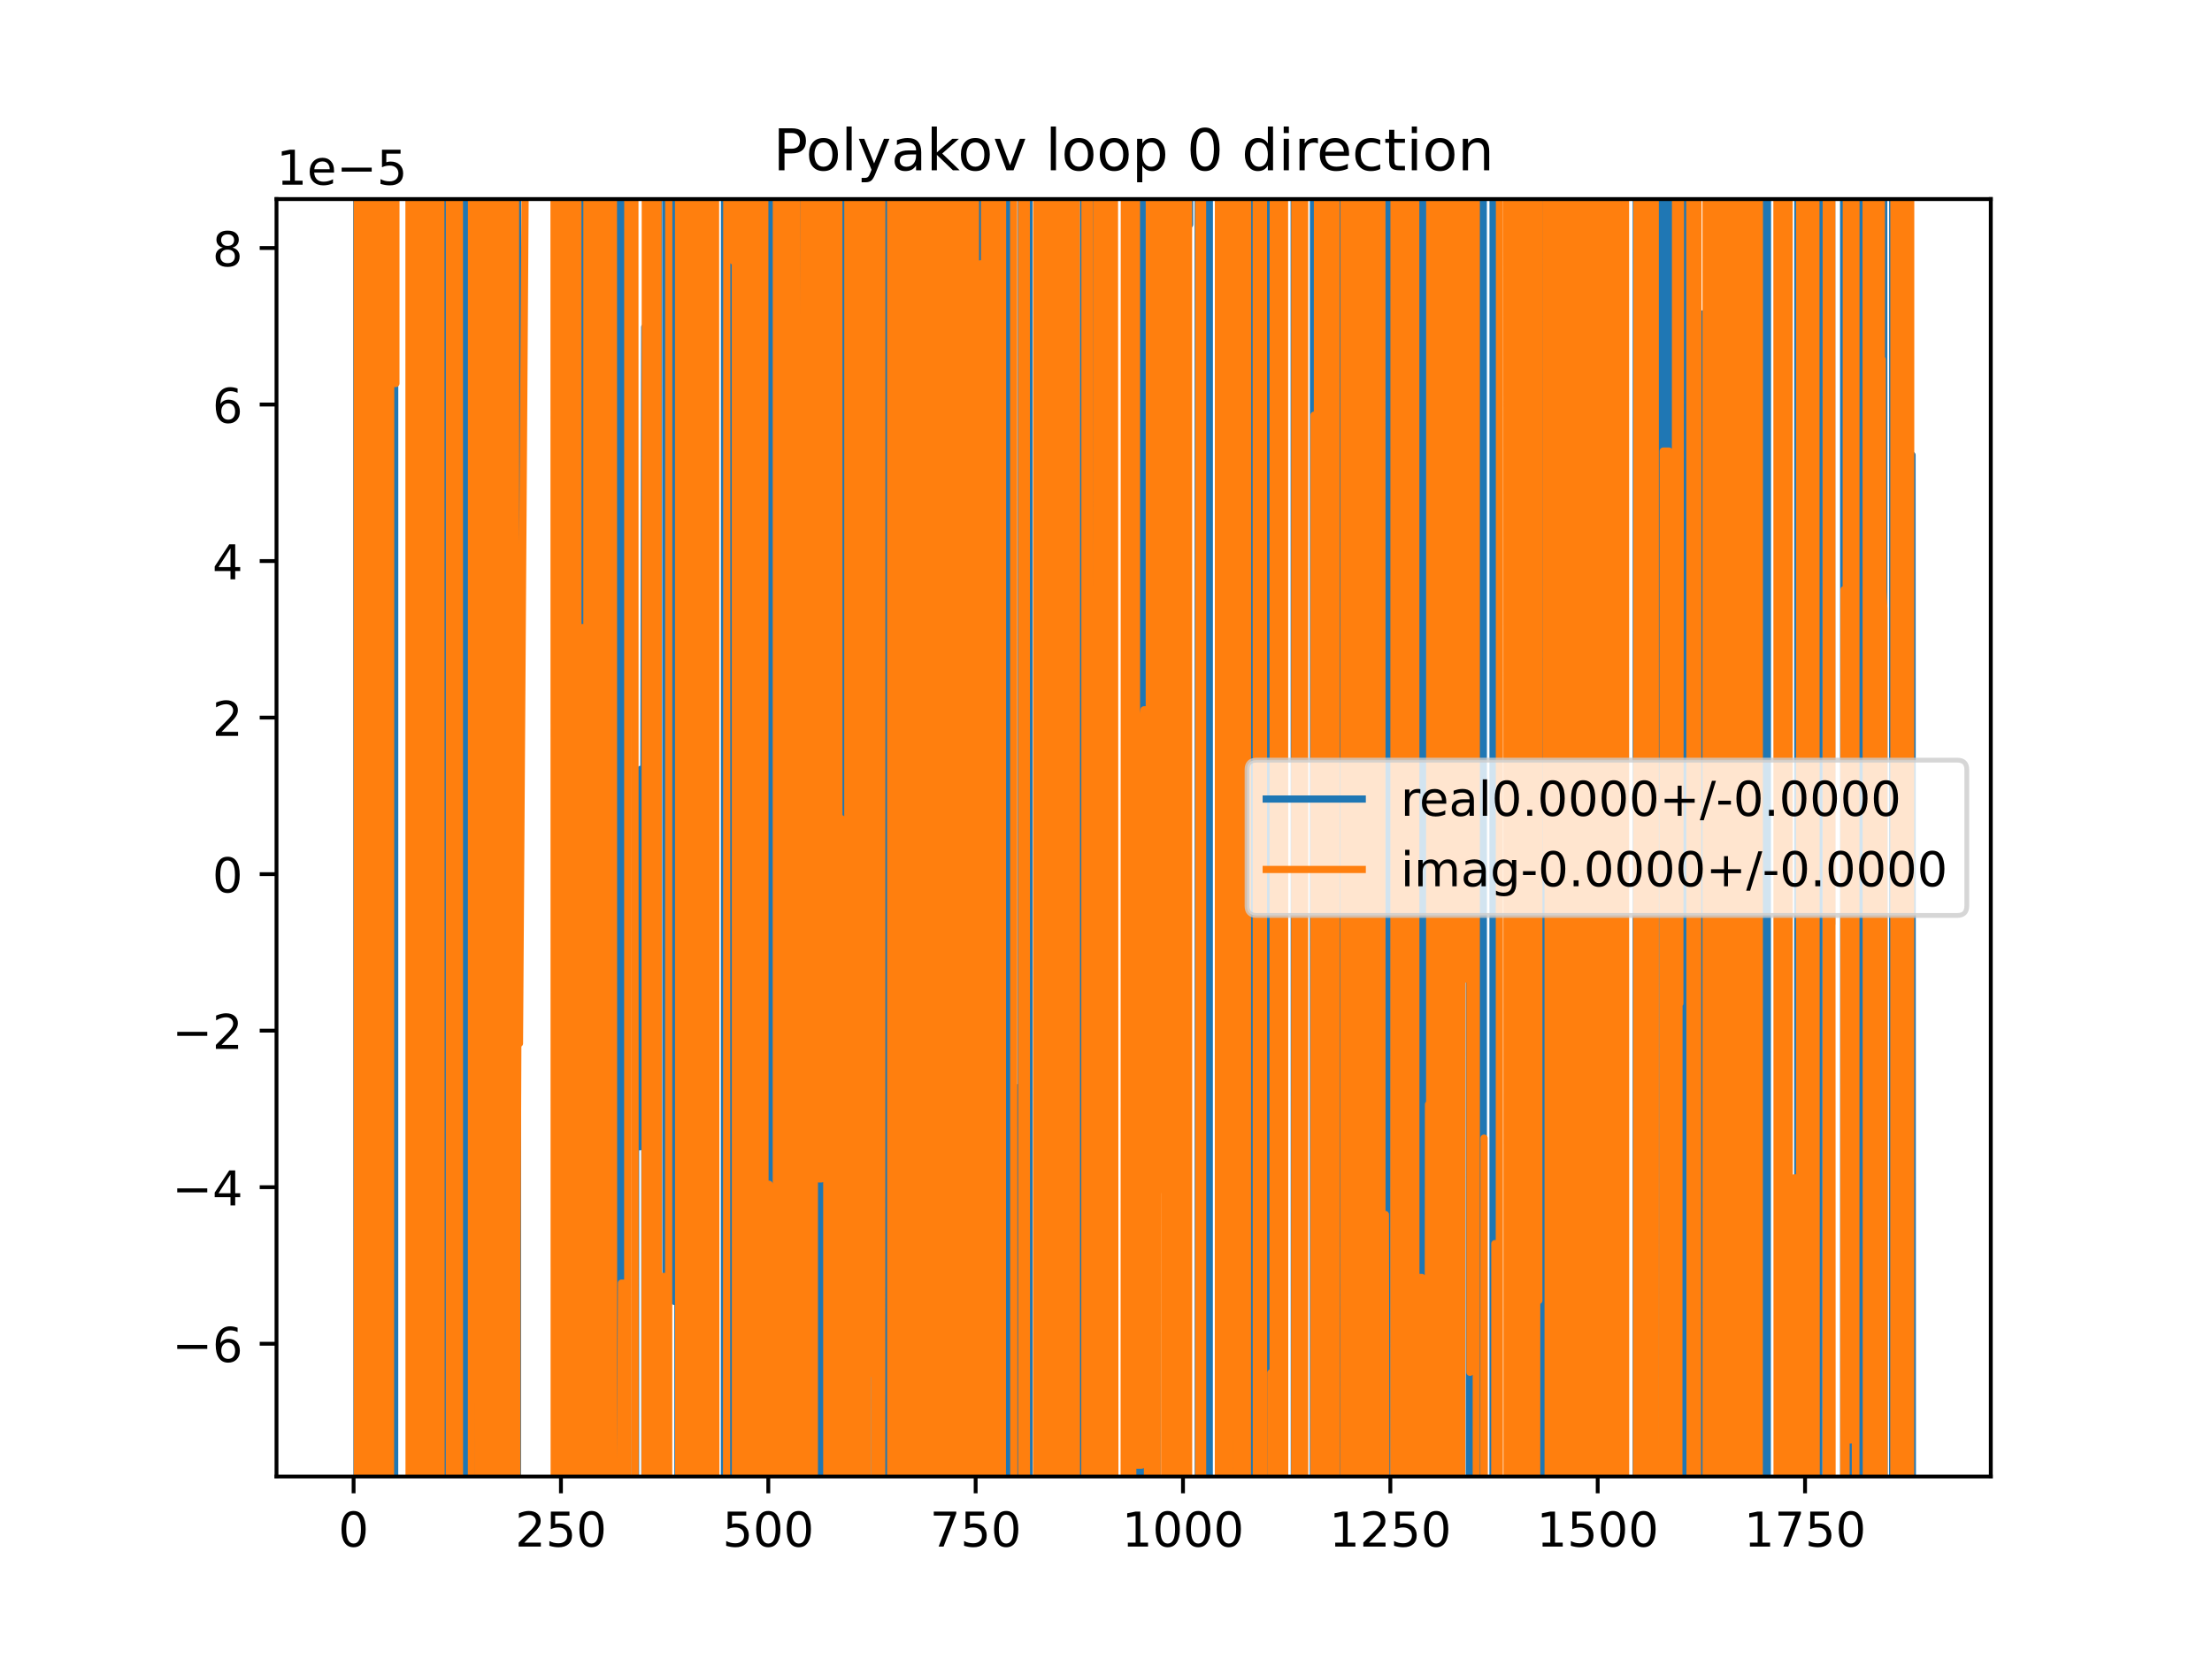 <?xml version="1.0" encoding="utf-8" standalone="no"?>
<!DOCTYPE svg PUBLIC "-//W3C//DTD SVG 1.1//EN"
  "http://www.w3.org/Graphics/SVG/1.1/DTD/svg11.dtd">
<!-- Created with matplotlib (https://matplotlib.org/) -->
<svg height="345.6pt" version="1.1" viewBox="0 0 460.8 345.6" width="460.8pt" xmlns="http://www.w3.org/2000/svg" xmlns:xlink="http://www.w3.org/1999/xlink">
 <defs>
  <style type="text/css">
*{stroke-linecap:butt;stroke-linejoin:round;}
  </style>
 </defs>
 <g id="figure_1">
  <g id="patch_1">
   <path d="M 0 345.6 
L 460.8 345.6 
L 460.8 0 
L 0 0 
z
" style="fill:#ffffff;"/>
  </g>
  <g id="axes_1">
   <g id="patch_2">
    <path d="M 57.6 307.584 
L 414.72 307.584 
L 414.72 41.472 
L 57.6 41.472 
z
" style="fill:#ffffff;"/>
   </g>
   <g id="matplotlib.axis_1">
    <g id="xtick_1">
     <g id="line2d_1">
      <defs>
       <path d="M 0 0 
L 0 3.5 
" id="m8cb9bd61af" style="stroke:#000000;stroke-width:0.8;"/>
      </defs>
      <g>
       <use style="stroke:#000000;stroke-width:0.8;" x="73.66" xlink:href="#m8cb9bd61af" y="307.584"/>
      </g>
     </g>
     <g id="text_1">
      <!-- 0 -->
      <defs>
       <path d="M 31.781 66.406 
Q 24.172 66.406 20.328 58.906 
Q 16.5 51.422 16.5 36.375 
Q 16.5 21.391 20.328 13.891 
Q 24.172 6.391 31.781 6.391 
Q 39.453 6.391 43.281 13.891 
Q 47.125 21.391 47.125 36.375 
Q 47.125 51.422 43.281 58.906 
Q 39.453 66.406 31.781 66.406 
z
M 31.781 74.219 
Q 44.047 74.219 50.516 64.516 
Q 56.984 54.828 56.984 36.375 
Q 56.984 17.969 50.516 8.266 
Q 44.047 -1.422 31.781 -1.422 
Q 19.531 -1.422 13.062 8.266 
Q 6.594 17.969 6.594 36.375 
Q 6.594 54.828 13.062 64.516 
Q 19.531 74.219 31.781 74.219 
z
" id="DejaVuSans-48"/>
      </defs>
      <g transform="translate(70.479 322.182)scale(0.1 -0.1)">
       <use xlink:href="#DejaVuSans-48"/>
      </g>
     </g>
    </g>
    <g id="xtick_2">
     <g id="line2d_2">
      <g>
       <use style="stroke:#000000;stroke-width:0.8;" x="116.855" xlink:href="#m8cb9bd61af" y="307.584"/>
      </g>
     </g>
     <g id="text_2">
      <!-- 250 -->
      <defs>
       <path d="M 19.188 8.297 
L 53.609 8.297 
L 53.609 0 
L 7.328 0 
L 7.328 8.297 
Q 12.938 14.109 22.625 23.891 
Q 32.328 33.688 34.812 36.531 
Q 39.547 41.844 41.422 45.531 
Q 43.312 49.219 43.312 52.781 
Q 43.312 58.594 39.234 62.25 
Q 35.156 65.922 28.609 65.922 
Q 23.969 65.922 18.812 64.312 
Q 13.672 62.703 7.812 59.422 
L 7.812 69.391 
Q 13.766 71.781 18.938 73 
Q 24.125 74.219 28.422 74.219 
Q 39.75 74.219 46.484 68.547 
Q 53.219 62.891 53.219 53.422 
Q 53.219 48.922 51.531 44.891 
Q 49.859 40.875 45.406 35.406 
Q 44.188 33.984 37.641 27.219 
Q 31.109 20.453 19.188 8.297 
z
" id="DejaVuSans-50"/>
       <path d="M 10.797 72.906 
L 49.516 72.906 
L 49.516 64.594 
L 19.828 64.594 
L 19.828 46.734 
Q 21.969 47.469 24.109 47.828 
Q 26.266 48.188 28.422 48.188 
Q 40.625 48.188 47.75 41.5 
Q 54.891 34.812 54.891 23.391 
Q 54.891 11.625 47.562 5.094 
Q 40.234 -1.422 26.906 -1.422 
Q 22.312 -1.422 17.547 -0.641 
Q 12.797 0.141 7.719 1.703 
L 7.719 11.625 
Q 12.109 9.234 16.797 8.062 
Q 21.484 6.891 26.703 6.891 
Q 35.156 6.891 40.078 11.328 
Q 45.016 15.766 45.016 23.391 
Q 45.016 31 40.078 35.438 
Q 35.156 39.891 26.703 39.891 
Q 22.75 39.891 18.812 39.016 
Q 14.891 38.141 10.797 36.281 
z
" id="DejaVuSans-53"/>
      </defs>
      <g transform="translate(107.311 322.182)scale(0.1 -0.1)">
       <use xlink:href="#DejaVuSans-50"/>
       <use x="63.623" xlink:href="#DejaVuSans-53"/>
       <use x="127.246" xlink:href="#DejaVuSans-48"/>
      </g>
     </g>
    </g>
    <g id="xtick_3">
     <g id="line2d_3">
      <g>
       <use style="stroke:#000000;stroke-width:0.8;" x="160.05" xlink:href="#m8cb9bd61af" y="307.584"/>
      </g>
     </g>
     <g id="text_3">
      <!-- 500 -->
      <g transform="translate(150.506 322.182)scale(0.1 -0.1)">
       <use xlink:href="#DejaVuSans-53"/>
       <use x="63.623" xlink:href="#DejaVuSans-48"/>
       <use x="127.246" xlink:href="#DejaVuSans-48"/>
      </g>
     </g>
    </g>
    <g id="xtick_4">
     <g id="line2d_4">
      <g>
       <use style="stroke:#000000;stroke-width:0.8;" x="203.245" xlink:href="#m8cb9bd61af" y="307.584"/>
      </g>
     </g>
     <g id="text_4">
      <!-- 750 -->
      <defs>
       <path d="M 8.203 72.906 
L 55.078 72.906 
L 55.078 68.703 
L 28.609 0 
L 18.312 0 
L 43.219 64.594 
L 8.203 64.594 
z
" id="DejaVuSans-55"/>
      </defs>
      <g transform="translate(193.702 322.182)scale(0.1 -0.1)">
       <use xlink:href="#DejaVuSans-55"/>
       <use x="63.623" xlink:href="#DejaVuSans-53"/>
       <use x="127.246" xlink:href="#DejaVuSans-48"/>
      </g>
     </g>
    </g>
    <g id="xtick_5">
     <g id="line2d_5">
      <g>
       <use style="stroke:#000000;stroke-width:0.8;" x="246.44" xlink:href="#m8cb9bd61af" y="307.584"/>
      </g>
     </g>
     <g id="text_5">
      <!-- 1000 -->
      <defs>
       <path d="M 12.406 8.297 
L 28.516 8.297 
L 28.516 63.922 
L 10.984 60.406 
L 10.984 69.391 
L 28.422 72.906 
L 38.281 72.906 
L 38.281 8.297 
L 54.391 8.297 
L 54.391 0 
L 12.406 0 
z
" id="DejaVuSans-49"/>
      </defs>
      <g transform="translate(233.715 322.182)scale(0.1 -0.1)">
       <use xlink:href="#DejaVuSans-49"/>
       <use x="63.623" xlink:href="#DejaVuSans-48"/>
       <use x="127.246" xlink:href="#DejaVuSans-48"/>
       <use x="190.869" xlink:href="#DejaVuSans-48"/>
      </g>
     </g>
    </g>
    <g id="xtick_6">
     <g id="line2d_6">
      <g>
       <use style="stroke:#000000;stroke-width:0.8;" x="289.636" xlink:href="#m8cb9bd61af" y="307.584"/>
      </g>
     </g>
     <g id="text_6">
      <!-- 1250 -->
      <g transform="translate(276.911 322.182)scale(0.1 -0.1)">
       <use xlink:href="#DejaVuSans-49"/>
       <use x="63.623" xlink:href="#DejaVuSans-50"/>
       <use x="127.246" xlink:href="#DejaVuSans-53"/>
       <use x="190.869" xlink:href="#DejaVuSans-48"/>
      </g>
     </g>
    </g>
    <g id="xtick_7">
     <g id="line2d_7">
      <g>
       <use style="stroke:#000000;stroke-width:0.8;" x="332.831" xlink:href="#m8cb9bd61af" y="307.584"/>
      </g>
     </g>
     <g id="text_7">
      <!-- 1500 -->
      <g transform="translate(320.106 322.182)scale(0.1 -0.1)">
       <use xlink:href="#DejaVuSans-49"/>
       <use x="63.623" xlink:href="#DejaVuSans-53"/>
       <use x="127.246" xlink:href="#DejaVuSans-48"/>
       <use x="190.869" xlink:href="#DejaVuSans-48"/>
      </g>
     </g>
    </g>
    <g id="xtick_8">
     <g id="line2d_8">
      <g>
       <use style="stroke:#000000;stroke-width:0.8;" x="376.026" xlink:href="#m8cb9bd61af" y="307.584"/>
      </g>
     </g>
     <g id="text_8">
      <!-- 1750 -->
      <g transform="translate(363.301 322.182)scale(0.1 -0.1)">
       <use xlink:href="#DejaVuSans-49"/>
       <use x="63.623" xlink:href="#DejaVuSans-55"/>
       <use x="127.246" xlink:href="#DejaVuSans-53"/>
       <use x="190.869" xlink:href="#DejaVuSans-48"/>
      </g>
     </g>
    </g>
   </g>
   <g id="matplotlib.axis_2">
    <g id="ytick_1">
     <g id="line2d_9">
      <defs>
       <path d="M 0 0 
L -3.5 0 
" id="me23e038d36" style="stroke:#000000;stroke-width:0.8;"/>
      </defs>
      <g>
       <use style="stroke:#000000;stroke-width:0.8;" x="57.6" xlink:href="#me23e038d36" y="279.922"/>
      </g>
     </g>
     <g id="text_9">
      <!-- −6 -->
      <defs>
       <path d="M 10.594 35.5 
L 73.188 35.5 
L 73.188 27.203 
L 10.594 27.203 
z
" id="DejaVuSans-8722"/>
       <path d="M 33.016 40.375 
Q 26.375 40.375 22.484 35.828 
Q 18.609 31.297 18.609 23.391 
Q 18.609 15.531 22.484 10.953 
Q 26.375 6.391 33.016 6.391 
Q 39.656 6.391 43.531 10.953 
Q 47.406 15.531 47.406 23.391 
Q 47.406 31.297 43.531 35.828 
Q 39.656 40.375 33.016 40.375 
z
M 52.594 71.297 
L 52.594 62.312 
Q 48.875 64.062 45.094 64.984 
Q 41.312 65.922 37.594 65.922 
Q 27.828 65.922 22.672 59.328 
Q 17.531 52.734 16.797 39.406 
Q 19.672 43.656 24.016 45.922 
Q 28.375 48.188 33.594 48.188 
Q 44.578 48.188 50.953 41.516 
Q 57.328 34.859 57.328 23.391 
Q 57.328 12.156 50.688 5.359 
Q 44.047 -1.422 33.016 -1.422 
Q 20.359 -1.422 13.672 8.266 
Q 6.984 17.969 6.984 36.375 
Q 6.984 53.656 15.188 63.938 
Q 23.391 74.219 37.203 74.219 
Q 40.922 74.219 44.703 73.484 
Q 48.484 72.75 52.594 71.297 
z
" id="DejaVuSans-54"/>
      </defs>
      <g transform="translate(35.858 283.721)scale(0.1 -0.1)">
       <use xlink:href="#DejaVuSans-8722"/>
       <use x="83.789" xlink:href="#DejaVuSans-54"/>
      </g>
     </g>
    </g>
    <g id="ytick_2">
     <g id="line2d_10">
      <g>
       <use style="stroke:#000000;stroke-width:0.8;" x="57.6" xlink:href="#me23e038d36" y="247.313"/>
      </g>
     </g>
     <g id="text_10">
      <!-- −4 -->
      <defs>
       <path d="M 37.797 64.312 
L 12.891 25.391 
L 37.797 25.391 
z
M 35.203 72.906 
L 47.609 72.906 
L 47.609 25.391 
L 58.016 25.391 
L 58.016 17.188 
L 47.609 17.188 
L 47.609 0 
L 37.797 0 
L 37.797 17.188 
L 4.891 17.188 
L 4.891 26.703 
z
" id="DejaVuSans-52"/>
      </defs>
      <g transform="translate(35.858 251.112)scale(0.1 -0.1)">
       <use xlink:href="#DejaVuSans-8722"/>
       <use x="83.789" xlink:href="#DejaVuSans-52"/>
      </g>
     </g>
    </g>
    <g id="ytick_3">
     <g id="line2d_11">
      <g>
       <use style="stroke:#000000;stroke-width:0.8;" x="57.6" xlink:href="#me23e038d36" y="214.705"/>
      </g>
     </g>
     <g id="text_11">
      <!-- −2 -->
      <g transform="translate(35.858 218.504)scale(0.1 -0.1)">
       <use xlink:href="#DejaVuSans-8722"/>
       <use x="83.789" xlink:href="#DejaVuSans-50"/>
      </g>
     </g>
    </g>
    <g id="ytick_4">
     <g id="line2d_12">
      <g>
       <use style="stroke:#000000;stroke-width:0.8;" x="57.6" xlink:href="#me23e038d36" y="182.097"/>
      </g>
     </g>
     <g id="text_12">
      <!-- 0 -->
      <g transform="translate(44.237 185.896)scale(0.1 -0.1)">
       <use xlink:href="#DejaVuSans-48"/>
      </g>
     </g>
    </g>
    <g id="ytick_5">
     <g id="line2d_13">
      <g>
       <use style="stroke:#000000;stroke-width:0.8;" x="57.6" xlink:href="#me23e038d36" y="149.488"/>
      </g>
     </g>
     <g id="text_13">
      <!-- 2 -->
      <g transform="translate(44.237 153.287)scale(0.1 -0.1)">
       <use xlink:href="#DejaVuSans-50"/>
      </g>
     </g>
    </g>
    <g id="ytick_6">
     <g id="line2d_14">
      <g>
       <use style="stroke:#000000;stroke-width:0.8;" x="57.6" xlink:href="#me23e038d36" y="116.88"/>
      </g>
     </g>
     <g id="text_14">
      <!-- 4 -->
      <g transform="translate(44.237 120.679)scale(0.1 -0.1)">
       <use xlink:href="#DejaVuSans-52"/>
      </g>
     </g>
    </g>
    <g id="ytick_7">
     <g id="line2d_15">
      <g>
       <use style="stroke:#000000;stroke-width:0.8;" x="57.6" xlink:href="#me23e038d36" y="84.271"/>
      </g>
     </g>
     <g id="text_15">
      <!-- 6 -->
      <g transform="translate(44.237 88.071)scale(0.1 -0.1)">
       <use xlink:href="#DejaVuSans-54"/>
      </g>
     </g>
    </g>
    <g id="ytick_8">
     <g id="line2d_16">
      <g>
       <use style="stroke:#000000;stroke-width:0.8;" x="57.6" xlink:href="#me23e038d36" y="51.663"/>
      </g>
     </g>
     <g id="text_16">
      <!-- 8 -->
      <defs>
       <path d="M 31.781 34.625 
Q 24.75 34.625 20.719 30.859 
Q 16.703 27.094 16.703 20.516 
Q 16.703 13.922 20.719 10.156 
Q 24.75 6.391 31.781 6.391 
Q 38.812 6.391 42.859 10.172 
Q 46.922 13.969 46.922 20.516 
Q 46.922 27.094 42.891 30.859 
Q 38.875 34.625 31.781 34.625 
z
M 21.922 38.812 
Q 15.578 40.375 12.031 44.719 
Q 8.5 49.078 8.5 55.328 
Q 8.5 64.062 14.719 69.141 
Q 20.953 74.219 31.781 74.219 
Q 42.672 74.219 48.875 69.141 
Q 55.078 64.062 55.078 55.328 
Q 55.078 49.078 51.531 44.719 
Q 48 40.375 41.703 38.812 
Q 48.828 37.156 52.797 32.312 
Q 56.781 27.484 56.781 20.516 
Q 56.781 9.906 50.312 4.234 
Q 43.844 -1.422 31.781 -1.422 
Q 19.734 -1.422 13.25 4.234 
Q 6.781 9.906 6.781 20.516 
Q 6.781 27.484 10.781 32.312 
Q 14.797 37.156 21.922 38.812 
z
M 18.312 54.391 
Q 18.312 48.734 21.844 45.562 
Q 25.391 42.391 31.781 42.391 
Q 38.141 42.391 41.719 45.562 
Q 45.312 48.734 45.312 54.391 
Q 45.312 60.062 41.719 63.234 
Q 38.141 66.406 31.781 66.406 
Q 25.391 66.406 21.844 63.234 
Q 18.312 60.062 18.312 54.391 
z
" id="DejaVuSans-56"/>
      </defs>
      <g transform="translate(44.237 55.462)scale(0.1 -0.1)">
       <use xlink:href="#DejaVuSans-56"/>
      </g>
     </g>
    </g>
    <g id="text_17">
     <!-- 1e−5 -->
     <defs>
      <path d="M 56.203 29.594 
L 56.203 25.203 
L 14.891 25.203 
Q 15.484 15.922 20.484 11.062 
Q 25.484 6.203 34.422 6.203 
Q 39.594 6.203 44.453 7.469 
Q 49.312 8.734 54.109 11.281 
L 54.109 2.781 
Q 49.266 0.734 44.188 -0.344 
Q 39.109 -1.422 33.891 -1.422 
Q 20.797 -1.422 13.156 6.188 
Q 5.516 13.812 5.516 26.812 
Q 5.516 40.234 12.766 48.109 
Q 20.016 56 32.328 56 
Q 43.359 56 49.781 48.891 
Q 56.203 41.797 56.203 29.594 
z
M 47.219 32.234 
Q 47.125 39.594 43.094 43.984 
Q 39.062 48.391 32.422 48.391 
Q 24.906 48.391 20.391 44.141 
Q 15.875 39.891 15.188 32.172 
z
" id="DejaVuSans-101"/>
     </defs>
     <g transform="translate(57.6 38.472)scale(0.1 -0.1)">
      <use xlink:href="#DejaVuSans-49"/>
      <use x="63.623" xlink:href="#DejaVuSans-101"/>
      <use x="125.146" xlink:href="#DejaVuSans-8722"/>
      <use x="208.936" xlink:href="#DejaVuSans-53"/>
     </g>
    </g>
   </g>
   <g id="line2d_17">
    <path clip-path="url(#pbb88b05d4b)" d="M 74.317 -1 
L 74.367 346.6 
M 74.599 346.6 
L 74.624 -1 
M 74.914 -1 
L 75.082 346.6 
M 75.732 346.6 
L 75.78 -1 
M 76.164 -1 
L 76.252 297.214 
L 76.298 -1 
M 76.892 -1 
L 76.943 229.788 
L 76.959 -1 
M 77.232 -1 
L 77.25 346.6 
M 77.68 346.6 
L 77.745 -1 
M 78.255 -1 
L 78.283 346.6 
M 78.483 346.6 
L 78.498 296.561 
L 78.504 346.6 
M 79 346.6 
L 79.016 224.814 
L 79.037 346.6 
M 79.338 346.6 
L 79.392 -1 
M 79.79 -1 
L 79.82 346.6 
M 80.047 346.6 
L 80.053 321.51 
L 80.226 321.51 
L 80.398 260.295 
L 80.419 -1 
M 80.66 -1 
L 80.677 346.6 
M 80.956 346.6 
L 81.015 -1 
M 81.436 -1 
L 81.458 346.6 
M 82.21 346.6 
L 82.225 -1 
M 85.917 -1 
L 85.927 113.565 
L 86.273 113.565 
L 86.323 346.6 
M 86.718 346.6 
L 86.774 -1 
M 87.36 -1 
L 87.375 346.6 
M 87.622 346.6 
L 87.642 -1 
M 87.872 -1 
L 87.938 346.6 
M 88.23 346.6 
L 88.247 -1 
M 88.486 -1 
L 88.51 346.6 
M 88.7 346.6 
L 88.722 -1 
M 89.027 -1 
L 89.037 137.539 
L 89.383 137.539 
L 89.395 -1 
M 89.665 -1 
L 89.685 346.6 
M 89.785 346.6 
L 89.812 -1 
M 90.012 -1 
L 90.045 346.6 
M 90.691 346.6 
L 90.728 -1 
M 91.004 -1 
L 91.071 346.6 
M 91.147 346.6 
L 91.209 -1 
M 91.83 -1 
L 91.975 67.164 
L 92.014 346.6 
M 92.576 346.6 
L 92.606 -1 
M 92.893 -1 
L 92.921 346.6 
M 93.29 346.6 
L 93.322 -1 
M 93.605 -1 
L 93.676 346.6 
M 93.741 346.6 
L 93.84 -1 
M 94.714 -1 
L 94.739 82.471 
L 94.747 -1 
M 95.01 -1 
L 95.029 346.6 
M 95.45 346.6 
L 95.489 -1 
M 95.758 -1 
L 95.776 116.369 
L 96.64 116.369 
L 96.678 346.6 
M 97.047 346.6 
L 97.074 -1 
M 97.318 -1 
L 97.331 85.899 
L 97.676 85.899 
L 97.684 -1 
M 98.196 -1 
L 98.368 183.492 
L 98.407 346.6 
M 98.636 346.6 
L 98.696 -1 
M 98.951 -1 
L 98.966 346.6 
M 100.12 346.6 
L 100.18 -1 
M 100.331 -1 
L 100.374 346.6 
M 100.468 346.6 
L 100.485 -1 
M 100.971 -1 
L 101.001 346.6 
M 101.254 346.6 
L 101.282 -1 
M 102.45 -1 
L 102.468 346.6 
M 102.65 346.6 
L 102.687 107.097 
L 102.712 346.6 
M 103.138 346.6 
L 103.164 -1 
M 104.153 -1 
L 104.242 188.542 
L 104.333 -1 
M 104.642 -1 
L 104.681 346.6 
M 105.031 346.6 
L 105.081 -1 
M 105.705 -1 
L 105.736 346.6 
M 106.994 346.6 
L 107.007 79.452 
L 107.11 346.6 
M 107.397 346.6 
L 107.426 -1 
M 107.597 -1 
L 107.619 346.6 
M 107.803 346.6 
L 107.833 -1 
M 115.588 -1 
L 115.646 181.956 
L 116.164 181.956 
L 116.325 346.6 
M 116.826 346.6 
L 116.855 8.105 
L 117.546 8.105 
L 117.623 346.6 
M 118.117 346.6 
L 118.161 -1 
M 118.316 -1 
L 118.361 346.6 
M 119.053 346.6 
L 119.092 -1 
M 119.481 -1 
L 119.508 346.6 
M 119.865 346.6 
L 119.883 -1 
M 120.881 -1 
L 120.903 346.6 
M 121.826 346.6 
L 121.855 -1 
M 121.888 -1 
L 121.95 346.6 
M 122.285 346.6 
L 122.336 -1 
M 123.516 -1 
L 123.6 346.6 
M 123.959 346.6 
L 123.993 -1 
M 124.288 -1 
L 124.328 346.6 
M 124.724 346.6 
L 124.753 -1 
M 125.339 -1 
L 125.376 346.6 
M 125.784 346.6 
L 125.821 -1 
M 125.86 -1 
L 125.902 346.6 
M 126.087 346.6 
L 126.115 -1 
M 126.444 -1 
L 126.478 346.6 
M 127.841 346.6 
L 127.895 -1 
M 128.11 -1 
L 128.182 346.6 
M 128.835 346.6 
L 128.888 -1 
M 129.358 -1 
L 129.412 346.6 
M 130.008 346.6 
L 130.029 -1 
M 130.486 -1 
L 130.505 263.311 
L 130.678 263.311 
L 130.852 346.6 
M 132.389 346.6 
L 132.405 238.902 
L 133.269 238.902 
L 133.442 160.272 
L 134.133 160.272 
L 134.306 68.146 
L 134.341 346.6 
M 134.611 346.6 
L 134.652 -1 
M 135.251 -1 
L 135.281 346.6 
M 135.562 346.6 
L 135.584 -1 
M 135.779 -1 
L 135.799 346.6 
M 137.164 346.6 
L 137.193 -1 
M 138.747 -1 
L 138.776 346.6 
M 139.156 346.6 
L 139.173 -1 
M 140.368 -1 
L 140.526 271.129 
L 141.217 271.129 
L 141.224 346.6 
M 141.872 346.6 
L 141.9 -1 
M 142.186 -1 
L 142.224 346.6 
M 142.613 346.6 
L 142.639 -1 
M 143.293 -1 
L 143.322 346.6 
M 143.742 346.6 
L 143.764 -1 
M 143.919 -1 
L 143.973 346.6 
M 143.987 346.6 
L 144.016 -1 
M 144.599 -1 
L 144.62 346.6 
M 144.928 346.6 
L 144.961 -1 
M 145.271 -1 
L 145.317 346.6 
M 146.082 346.6 
L 146.105 -1 
M 147.164 -1 
L 147.196 346.6 
M 147.336 346.6 
L 147.37 -1 
M 147.706 -1 
L 147.754 346.6 
M 148.004 346.6 
L 148.04 -1 
M 148.193 -1 
L 148.219 346.6 
M 150.912 346.6 
L 150.936 -1 
M 151.334 -1 
L 151.351 346.6 
M 152.052 346.6 
L 152.088 -1 
M 152.7 -1 
L 152.793 153.926 
L 152.966 153.926 
L 153.065 346.6 
M 153.154 346.6 
L 153.191 -1 
M 153.73 -1 
L 153.758 346.6 
M 154.069 346.6 
L 154.094 -1 
M 155.384 -1 
L 155.385 33.054 
L 155.389 -1 
M 155.674 -1 
L 155.7 346.6 
M 155.854 346.6 
L 155.903 186.746 
L 156.076 157.023 
L 156.089 346.6 
M 157.089 346.6 
L 157.111 -1 
M 157.115 -1 
L 157.138 346.6 
M 157.73 346.6 
L 157.748 -1 
M 157.941 -1 
L 157.977 277.853 
L 158.668 277.853 
L 158.675 346.6 
M 159.274 346.6 
L 159.305 -1 
M 160.718 -1 
L 160.741 259.904 
L 160.914 259.904 
L 160.946 346.6 
M 161.319 346.6 
L 161.374 -1 
M 161.638 -1 
L 161.668 346.6 
M 161.992 346.6 
L 162.007 -1 
M 162.269 -1 
L 162.288 346.6 
M 162.326 346.6 
L 162.395 -1 
M 162.524 -1 
L 162.575 346.6 
M 162.703 346.6 
L 162.75 -1 
M 162.866 -1 
L 162.904 346.6 
M 165.019 346.6 
L 165.051 -1 
M 165.144 -1 
L 165.234 110.014 
L 165.241 -1 
M 166.052 -1 
L 166.07 346.6 
M 166.21 346.6 
L 166.27 71.423 
L 166.443 18.743 
L 166.616 18.743 
L 166.753 346.6 
M 167.002 346.6 
L 167.162 -1 
M 167.336 -1 
L 167.366 346.6 
M 167.596 346.6 
L 167.625 -1 
M 168.392 -1 
L 168.414 346.6 
M 169.577 346.6 
L 169.601 -1 
M 170.529 -1 
L 170.552 346.6 
M 171.16 346.6 
L 171.192 -1 
M 171.906 -1 
L 171.945 346.6 
M 173.132 346.6 
L 173.151 -1 
M 173.701 -1 
L 173.732 346.6 
M 174.14 346.6 
L 174.161 -1 
M 174.351 -1 
L 174.391 280.572 
L 174.737 280.572 
L 174.767 -1 
M 175.351 -1 
L 175.371 346.6 
M 175.731 346.6 
L 175.773 38.367 
L 175.799 346.6 
M 177.115 346.6 
L 177.152 -1 
M 177.504 -1 
L 177.536 346.6 
M 177.894 346.6 
L 177.921 -1 
M 178.396 -1 
L 178.419 346.6 
M 178.762 346.6 
L 178.808 -1 
M 179.032 -1 
L 179.056 93.597 
L 179.229 93.597 
L 179.402 176.085 
L 179.574 -1 
M 179.92 -1 
L 179.986 346.6 
M 181.814 346.6 
L 181.821 324.617 
L 181.993 324.617 
L 182.006 346.6 
M 182.179 346.6 
L 182.194 -1 
M 182.44 -1 
L 182.451 346.6 
M 182.98 346.6 
L 183.003 -1 
M 183.073 -1 
L 183.108 346.6 
M 184.106 346.6 
L 184.124 -1 
M 184.546 -1 
L 184.572 346.6 
M 186.346 346.6 
L 186.372 -1 
M 186.569 -1 
L 186.588 346.6 
M 186.808 346.6 
L 186.831 148.813 
L 187.522 148.813 
L 187.593 -1 
M 187.966 -1 
L 188.006 346.6 
M 188.069 346.6 
L 188.103 -1 
M 188.553 -1 
L 188.559 37.402 
L 188.732 37.402 
L 188.745 -1 
M 189.758 -1 
L 189.768 55.612 
L 190.287 55.612 
L 190.296 -1 
M 190.591 -1 
L 190.639 346.6 
M 190.868 346.6 
L 190.885 -1 
M 191.264 -1 
L 191.323 110.713 
L 191.496 110.713 
L 191.533 -1 
M 191.838 -1 
L 191.842 7.036 
L 192.187 7.036 
L 192.244 346.6 
M 192.775 346.6 
L 192.8 -1 
M 193.391 -1 
L 193.397 39.938 
L 193.563 346.6 
M 193.572 346.6 
L 193.646 -1 
M 194.885 -1 
L 194.925 346.6 
M 195.229 346.6 
L 195.253 -1 
M 195.701 -1 
L 195.768 346.6 
M 196.754 346.6 
L 196.852 37.773 
L 197.198 37.773 
L 197.302 346.6 
M 197.777 346.6 
L 197.811 -1 
M 198.054 -1 
L 198.062 37.912 
L 198.235 120.204 
L 198.58 120.204 
L 198.649 346.6 
M 199.117 346.6 
L 199.271 109.499 
L 199.295 346.6 
M 199.571 346.6 
L 199.601 -1 
M 199.865 -1 
L 199.98 346.6 
M 200.69 346.6 
L 200.727 -1 
M 200.89 -1 
L 200.914 346.6 
M 201.11 346.6 
L 201.14 -1 
M 201.2 -1 
L 201.228 346.6 
M 201.704 346.6 
L 201.722 -1 
M 202.35 -1 
L 202.367 346.6 
M 202.63 346.6 
L 202.721 -1 
M 203.012 -1 
L 203.062 346.6 
M 203.088 346.6 
L 203.161 -1 
M 203.894 -1 
L 203.936 129.452 
L 204.109 129.452 
L 204.149 -1 
M 205.62 -1 
L 205.664 174.397 
L 206.01 174.397 
L 206.024 346.6 
M 206.512 346.6 
L 206.549 -1 
M 206.816 -1 
L 206.835 346.6 
M 207.328 346.6 
L 207.382 -1 
M 207.398 -1 
L 207.428 346.6 
M 207.842 346.6 
L 207.865 -1 
M 208.298 -1 
L 208.319 346.6 
M 208.727 346.6 
L 208.752 -1 
M 208.828 -1 
L 208.887 346.6 
M 209.021 346.6 
L 209.093 -1 
M 209.136 -1 
L 209.179 346.6 
M 209.699 346.6 
L 209.722 -1 
M 210.1 -1 
L 210.13 346.6 
M 211.977 346.6 
L 212.057 226.574 
L 212.748 226.574 
L 212.769 -1 
M 213.013 -1 
L 213.031 346.6 
M 213.422 346.6 
L 213.439 219.722 
L 213.612 219.722 
L 213.643 346.6 
M 213.857 346.6 
L 213.899 -1 
M 214.365 -1 
L 214.39 346.6 
M 216.488 346.6 
L 216.511 -1 
M 217.315 -1 
L 217.34 346.6 
M 218.894 346.6 
L 218.922 -1 
M 219.56 -1 
L 219.589 346.6 
M 220.79 346.6 
L 220.869 223.294 
L 221.042 223.294 
L 221.151 -1 
M 221.741 -1 
L 221.764 346.6 
M 222.035 346.6 
L 222.055 -1 
M 223.113 -1 
L 223.22 346.6 
M 223.827 346.6 
L 223.863 -1 
M 224.124 -1 
L 224.212 346.6 
M 225.606 346.6 
L 225.707 27.701 
L 225.88 251.751 
L 225.939 -1 
M 226.482 -1 
L 226.516 346.6 
M 226.672 346.6 
L 226.734 -1 
M 227.244 -1 
L 227.262 76.373 
L 227.271 -1 
M 228.379 -1 
L 228.398 346.6 
M 229.261 346.6 
L 229.287 -1 
M 229.447 -1 
L 229.507 346.6 
M 231.496 346.6 
L 231.581 27.872 
L 232.1 27.872 
L 232.102 -1 
M 234.273 -1 
L 234.289 346.6 
M 234.932 346.6 
L 234.951 -1 
M 235.194 -1 
L 235.21 151.442 
L 235.382 35.069 
L 235.455 346.6 
M 236.674 346.6 
L 236.725 -1 
M 237.841 -1 
L 237.89 346.6 
M 239.082 346.6 
L 239.105 -1 
M 240.58 -1 
L 240.639 346.6 
M 241.024 346.6 
L 241.084 30.996 
L 242.121 30.996 
L 242.294 116.931 
L 242.466 116.931 
L 242.599 -1 
M 243.086 -1 
L 243.134 346.6 
M 243.343 346.6 
L 243.37 -1 
M 244.203 -1 
L 244.367 206.371 
L 244.713 206.371 
L 244.81 346.6 
M 245.245 346.6 
L 245.288 -1 
M 245.459 -1 
L 245.48 346.6 
M 246.029 346.6 
L 246.052 -1 
M 246.173 -1 
L 246.214 346.6 
M 247.228 346.6 
L 247.263 -1 
M 247.632 -1 
L 247.65 46.78 
L 247.823 46.78 
L 247.832 -1 
M 249.607 -1 
L 249.63 346.6 
M 249.863 346.6 
L 249.897 -1 
M 251.423 -1 
L 251.472 346.6 
M 251.907 346.6 
L 251.931 -1 
M 254.184 -1 
L 254.216 112.082 
L 254.561 112.082 
L 254.724 346.6 
M 254.736 346.6 
L 254.779 -1 
M 254.986 -1 
L 255.012 346.6 
M 255.702 346.6 
L 255.747 -1 
M 255.783 -1 
L 255.805 346.6 
M 256.521 346.6 
L 256.543 -1 
M 257.653 -1 
L 257.671 165.804 
L 257.844 187.88 
L 258.017 187.88 
L 258.18 346.6 
M 258.365 346.6 
L 258.476 -1 
M 258.575 -1 
L 258.65 346.6 
M 259.078 346.6 
L 259.11 -1 
M 259.853 -1 
L 259.881 346.6 
M 260.315 346.6 
L 260.355 -1 
M 260.839 -1 
L 260.867 346.6 
M 261.325 346.6 
L 261.355 -1 
M 261.699 -1 
L 261.713 346.6 
M 261.958 346.6 
L 261.977 -1 
M 262.377 -1 
L 262.41 346.6 
M 264.083 346.6 
L 264.102 -1 
M 264.34 -1 
L 264.355 346.6 
M 264.713 346.6 
L 264.747 -1 
M 265.182 -1 
L 265.21 346.6 
M 265.355 346.6 
L 265.391 -1 
M 266.521 -1 
L 266.656 178.618 
L 266.829 178.618 
L 266.88 346.6 
M 267.054 346.6 
L 267.1 -1 
M 269.596 -1 
L 269.634 346.6 
M 269.882 346.6 
L 269.915 -1 
M 271.548 -1 
L 271.573 346.6 
M 273.59 346.6 
L 273.623 -1 
M 274.334 -1 
L 274.385 346.6 
M 274.449 346.6 
L 274.468 -1 
M 274.745 -1 
L 274.765 346.6 
M 275.438 346.6 
L 275.468 196.898 
L 275.53 346.6 
M 275.669 346.6 
L 275.708 -1 
M 275.877 -1 
L 275.9 346.6 
M 276.239 346.6 
L 276.261 -1 
M 278.322 -1 
L 278.337 346.6 
M 279.514 346.6 
L 279.531 -1 
M 280.033 -1 
L 280.086 346.6 
M 280.499 346.6 
L 280.517 -1 
M 282.036 -1 
L 282.065 346.6 
M 282.916 346.6 
L 282.974 -1 
M 283.726 -1 
L 283.761 148.252 
L 283.782 -1 
M 283.983 -1 
L 283.998 346.6 
M 284.204 346.6 
L 284.218 -1 
M 284.591 -1 
L 284.623 346.6 
M 285.017 346.6 
L 285.086 -1 
M 285.862 -1 
L 285.896 346.6 
M 287.177 346.6 
L 287.201 -1 
M 287.582 -1 
L 287.612 346.6 
M 287.825 346.6 
L 287.847 -1 
M 287.994 -1 
L 288.025 346.6 
M 288.873 346.6 
L 288.908 -1 
M 290.374 -1 
L 290.419 346.6 
M 290.54 346.6 
L 290.562 -1 
M 290.84 -1 
L 290.845 47.787 
L 291.018 47.787 
L 291.191 56.41 
L 291.709 56.41 
L 291.714 -1 
M 292.351 -1 
L 292.374 346.6 
M 293.295 346.6 
L 293.347 -1 
M 294.17 -1 
L 294.195 346.6 
M 294.767 346.6 
L 294.796 -1 
M 294.86 -1 
L 294.909 346.6 
M 295.27 346.6 
L 295.34 -1 
M 296.224 -1 
L 296.271 346.6 
M 296.849 346.6 
L 296.892 90.256 
L 296.971 346.6 
M 297.103 346.6 
L 297.147 -1 
M 297.703 -1 
L 297.741 346.6 
M 297.821 346.6 
L 297.929 111.101 
L 298.102 111.101 
L 298.184 346.6 
M 298.956 346.6 
L 298.966 283.551 
L 299.138 283.551 
L 299.234 -1 
M 299.327 -1 
L 299.351 346.6 
M 299.57 346.6 
L 299.586 -1 
M 299.998 -1 
L 300.002 41.104 
L 300.175 41.104 
L 300.238 -1 
M 300.723 -1 
L 300.761 346.6 
M 300.962 346.6 
L 300.997 -1 
M 301.585 -1 
L 301.67 346.6 
M 301.937 346.6 
L 301.955 -1 
M 302.232 -1 
L 302.249 249.094 
L 302.594 249.094 
L 302.629 -1 
M 303.248 -1 
L 303.285 269.972 
L 303.631 269.972 
L 303.647 346.6 
M 303.948 346.6 
L 303.976 204.634 
L 304.322 204.634 
L 304.338 -1 
M 304.554 -1 
L 304.565 346.6 
M 306.154 346.6 
L 306.182 -1 
M 307.497 -1 
L 307.545 346.6 
M 308.741 346.6 
L 308.814 32.837 
L 308.987 32.837 
L 309.024 346.6 
M 311.013 346.6 
L 311.039 -1 
M 311.253 -1 
L 311.278 346.6 
M 314.274 346.6 
L 314.343 237.923 
L 314.862 237.923 
L 314.925 -1 
M 315.544 -1 
L 315.553 19.633 
L 315.725 19.633 
L 315.854 346.6 
M 317.03 346.6 
L 317.082 -1 
M 318.023 -1 
L 318.041 346.6 
M 318.749 346.6 
L 318.836 -1 
M 319.277 -1 
L 319.292 346.6 
M 320.141 346.6 
L 320.164 -1 
M 321.461 -1 
L 321.486 346.6 
M 322.032 346.6 
L 322.051 -1 
M 322.364 -1 
L 322.385 346.6 
M 322.881 346.6 
L 322.93 -1 
M 323.277 -1 
L 323.328 152.825 
L 323.354 -1 
M 323.556 -1 
L 323.578 346.6 
M 323.961 346.6 
L 323.988 -1 
M 325.241 -1 
L 325.286 346.6 
M 325.994 346.6 
L 326.024 -1 
M 326.424 -1 
L 326.483 346.6 
M 327.258 346.6 
L 327.302 131.411 
L 327.474 285.499 
L 327.647 285.499 
L 327.718 -1 
M 328.746 -1 
L 328.771 346.6 
M 329.446 346.6 
L 329.467 -1 
M 330.028 -1 
L 330.062 346.6 
M 331.546 346.6 
L 331.562 -1 
M 332.717 -1 
L 332.744 346.6 
M 333.166 346.6 
L 333.176 272.725 
L 333.867 272.725 
L 334.04 313.714 
L 334.386 313.714 
L 334.415 -1 
M 334.981 -1 
L 334.999 346.6 
M 335.898 346.6 
L 335.927 -1 
M 335.959 -1 
L 335.998 346.6 
M 336.231 346.6 
L 336.27 -1 
M 336.825 -1 
L 336.924 346.6 
M 337.351 346.6 
L 337.403 -1 
M 338.1 -1 
L 338.17 346.6 
M 340.848 346.6 
L 340.869 -1 
M 341.058 -1 
L 341.086 346.6 
M 341.336 346.6 
L 341.364 -1 
M 342.212 -1 
L 342.281 346.6 
M 342.922 346.6 
L 343.013 -1 
M 343.973 -1 
L 343.997 346.6 
M 344.789 346.6 
L 344.823 -1 
M 345.075 -1 
L 345.098 165.654 
L 345.789 165.654 
L 345.805 -1 
M 346.382 -1 
L 346.397 346.6 
M 347.783 346.6 
L 347.8 -1 
M 348.545 -1 
L 348.554 68.53 
L 348.899 68.53 
L 348.911 -1 
M 349.164 -1 
L 349.199 346.6 
M 349.656 346.6 
L 349.704 -1 
M 349.978 -1 
L 350.012 346.6 
M 350.294 346.6 
L 350.325 -1 
M 350.855 -1 
L 350.892 346.6 
M 352.095 346.6 
L 352.133 -1 
M 353.615 -1 
L 353.669 346.6 
M 353.842 346.6 
L 353.91 65.41 
L 355.119 65.41 
L 355.138 346.6 
M 357.469 346.6 
L 357.566 -1 
M 357.976 -1 
L 358.011 346.6 
M 358.173 346.6 
L 358.244 -1 
M 359.883 -1 
L 359.905 346.6 
M 360.002 346.6 
L 360.021 -1 
M 360.772 -1 
L 360.794 346.6 
M 361.041 346.6 
L 361.077 -1 
M 361.273 -1 
L 361.316 346.6 
M 361.554 346.6 
L 361.633 -1 
M 361.72 -1 
L 361.771 346.6 
M 362.442 346.6 
L 362.482 -1 
M 363.314 -1 
L 363.353 346.6 
M 364.475 346.6 
L 364.509 -1 
M 365.207 -1 
L 365.227 346.6 
M 365.601 346.6 
L 365.627 -1 
M 365.706 -1 
L 365.745 346.6 
M 365.895 346.6 
L 365.924 -1 
M 367.751 -1 
L 367.824 346.6 
M 368.146 346.6 
L 368.208 -1 
M 370.74 -1 
L 370.778 346.6 
M 370.942 346.6 
L 371.001 -1 
M 371.541 -1 
L 371.572 346.6 
M 372.161 346.6 
L 372.186 -1 
M 372.268 -1 
L 372.297 346.6 
M 374.506 346.6 
L 374.53 -1 
M 375.007 -1 
L 375.078 346.6 
M 376.043 346.6 
L 376.086 -1 
M 376.894 -1 
L 377.051 346.6 
M 378.009 346.6 
L 378.049 -1 
M 378.225 -1 
L 378.34 346.6 
M 378.909 346.6 
L 378.952 -1 
M 380.76 -1 
L 380.79 346.6 
M 380.913 346.6 
L 380.933 -1 
M 381.192 -1 
L 381.209 192.51 
L 381.555 192.51 
L 381.575 -1 
M 384.061 -1 
L 384.08 346.6 
M 384.437 346.6 
L 384.472 -1 
M 385.67 -1 
L 385.702 257.216 
L 385.874 257.216 
L 385.884 346.6 
M 386.69 346.6 
L 386.722 -1 
M 386.78 -1 
L 386.863 346.6 
M 387.573 346.6 
L 387.595 -1 
M 387.881 -1 
L 387.922 346.6 
M 388.664 346.6 
L 388.703 -1 
M 389.236 -1 
L 389.265 346.6 
M 390.054 346.6 
L 390.092 -1 
M 390.253 -1 
L 390.276 346.6 
M 390.598 346.6 
L 390.641 -1 
M 390.935 -1 
L 390.965 346.6 
M 391.573 346.6 
L 391.576 327.384 
L 391.749 327.384 
L 391.749 327.384 
L 391.831 -1 
M 392.405 -1 
L 392.515 346.6 
M 394.269 346.6 
L 394.29 -1 
M 394.549 -1 
L 394.564 346.6 
M 395.351 346.6 
L 395.369 -1 
M 395.827 -1 
L 395.883 346.6 
M 396.075 346.6 
L 396.106 -1 
M 396.71 -1 
L 396.739 346.6 
M 397.775 346.6 
L 397.796 250.995 
L 397.796 250.995 
L 397.969 250.995 
L 397.969 250.995 
L 398.142 94.805 
L 398.142 94.805 
L 398.314 94.805 
L 398.314 94.805 
L 398.388 346.6 
L 398.388 346.6 
" style="fill:none;stroke:#1f77b4;stroke-linecap:square;stroke-width:1.5;"/>
   </g>
   <g id="line2d_18">
    <path clip-path="url(#pbb88b05d4b)" d="M 74.411 -1 
L 74.429 346.6 
M 74.834 346.6 
L 74.858 -1 
M 76.09 -1 
L 76.111 346.6 
M 76.753 346.6 
L 76.77 251.469 
L 76.782 346.6 
M 77.005 346.6 
L 77.022 -1 
M 77.35 -1 
L 77.398 346.6 
M 77.736 346.6 
L 77.807 27.74 
L 77.939 346.6 
M 77.986 346.6 
L 78.011 -1 
M 78.319 -1 
L 78.325 70.391 
L 78.34 -1 
M 78.57 -1 
L 78.604 346.6 
M 78.932 346.6 
L 78.956 -1 
M 79.064 -1 
L 79.083 346.6 
M 79.456 346.6 
L 79.494 -1 
M 79.79 -1 
L 79.87 346.6 
M 80.295 346.6 
L 80.311 -1 
M 81.106 -1 
L 81.169 346.6 
M 81.343 346.6 
L 81.397 -1 
M 82.268 -1 
L 82.299 79.887 
L 82.472 79.887 
L 82.479 -1 
M 85.197 -1 
L 85.223 346.6 
M 86.285 346.6 
L 86.31 -1 
M 86.589 -1 
L 86.615 346.6 
M 86.637 346.6 
L 86.767 -1 
M 86.8 -1 
L 86.844 346.6 
M 87.367 346.6 
L 87.385 -1 
M 87.924 -1 
L 87.946 346.6 
M 88.209 346.6 
L 88.244 -1 
M 89.012 -1 
L 89.037 131.206 
L 89.383 131.206 
L 89.41 346.6 
M 89.798 346.6 
L 89.816 -1 
M 90.258 -1 
L 90.299 346.6 
M 90.668 346.6 
L 90.693 -1 
M 91.821 -1 
L 91.884 346.6 
M 93.607 346.6 
L 93.627 -1 
M 94.106 -1 
L 94.124 346.6 
M 94.352 346.6 
L 94.377 -1 
M 94.57 -1 
L 94.675 346.6 
M 95.192 346.6 
L 95.258 12.32 
L 95.352 346.6 
M 95.45 346.6 
L 95.476 -1 
M 95.698 -1 
L 95.716 346.6 
M 98.212 346.6 
L 98.229 -1 
M 99.039 -1 
L 99.059 82.596 
L 99.404 82.596 
L 99.558 -1 
M 99.582 -1 
L 99.741 346.6 
M 99.927 346.6 
L 100.011 -1 
M 100.218 -1 
L 100.268 140.709 
L 100.285 -1 
M 100.546 -1 
L 100.574 346.6 
M 100.652 346.6 
L 100.679 -1 
M 101.295 -1 
L 101.305 24.064 
L 101.309 -1 
M 101.9 -1 
L 101.926 346.6 
M 102.436 346.6 
L 102.471 -1 
M 102.705 -1 
L 102.8 346.6 
M 103.341 346.6 
L 103.376 -1 
M 103.382 -1 
L 103.427 346.6 
M 103.649 346.6 
L 103.685 -1 
M 103.841 -1 
L 103.897 178.432 
L 104.069 178.432 
L 104.089 -1 
M 104.326 -1 
L 104.347 346.6 
M 104.503 346.6 
L 104.53 -1 
M 104.647 -1 
L 104.675 346.6 
M 105.011 346.6 
L 105.123 -1 
M 105.503 -1 
L 105.528 346.6 
M 106.773 346.6 
L 106.799 -1 
M 107.389 -1 
L 107.44 346.6 
M 107.676 346.6 
L 107.698 260.829 
L 107.87 217.364 
L 108.216 217.364 
L 109.665 -1 
M 115.411 -1 
L 115.456 346.6 
M 116.513 346.6 
L 116.541 -1 
M 116.81 -1 
L 116.835 346.6 
M 118.21 346.6 
L 118.305 -1 
M 118.792 -1 
L 118.823 346.6 
M 119.061 346.6 
L 119.099 -1 
M 119.103 -1 
L 119.138 346.6 
M 119.546 346.6 
L 119.561 -1 
M 120.378 -1 
L 120.401 346.6 
M 120.909 346.6 
L 121.002 130.74 
L 121.693 130.74 
L 121.75 346.6 
M 122.25 346.6 
L 122.271 -1 
M 123.679 -1 
L 123.693 346.6 
M 123.837 346.6 
L 123.851 -1 
M 124.046 -1 
L 124.064 346.6 
M 124.218 346.6 
L 124.257 -1 
M 125.447 -1 
L 125.489 346.6 
M 125.684 346.6 
L 125.819 -1 
M 126.552 -1 
L 126.592 346.6 
M 127.324 346.6 
L 127.361 -1 
M 127.78 -1 
L 127.822 346.6 
M 128.944 346.6 
L 128.95 309.485 
L 129.295 309.485 
L 129.468 267.297 
L 129.986 267.297 
L 129.998 346.6 
M 130.762 346.6 
L 130.784 -1 
M 131.177 -1 
L 131.196 93.937 
L 131.714 93.937 
L 131.782 -1 
M 132.254 -1 
L 132.305 346.6 
M 134.369 346.6 
L 134.437 -1 
M 134.502 -1 
L 134.54 346.6 
M 135.822 346.6 
L 135.861 2.425 
L 137.07 2.425 
L 137.205 346.6 
M 137.857 346.6 
L 137.934 265.913 
L 138.625 265.913 
L 138.633 346.6 
M 139.29 346.6 
L 139.317 29.919 
L 139.489 29.919 
L 139.533 -1 
M 141.356 -1 
L 141.374 346.6 
M 142.009 346.6 
L 142.069 -1 
M 142.087 -1 
L 142.117 346.6 
M 143.421 346.6 
L 143.443 -1 
M 143.699 -1 
L 143.764 346.6 
M 143.94 346.6 
L 143.982 269.632 
L 143.987 346.6 
M 144.59 346.6 
L 144.602 -1 
M 144.931 -1 
L 144.947 346.6 
M 145.298 346.6 
L 145.321 -1 
M 145.914 -1 
L 145.943 346.6 
M 147.253 346.6 
L 147.367 -1 
M 147.675 -1 
L 147.783 226.994 
L 147.819 -1 
M 148.082 -1 
L 148.131 346.6 
M 148.948 346.6 
L 148.974 -1 
M 149.048 -1 
L 149.132 346.6 
M 151.352 346.6 
L 151.406 -1 
M 152.749 -1 
L 152.793 54.427 
L 152.966 54.427 
L 152.979 -1 
M 153.186 -1 
L 153.209 346.6 
M 153.709 346.6 
L 153.735 -1 
M 154.091 -1 
L 154.116 346.6 
M 154.482 346.6 
L 154.521 104.213 
L 154.694 104.213 
L 154.724 346.6 
M 155.497 346.6 
L 155.534 -1 
M 155.892 -1 
L 155.965 346.6 
M 157.169 346.6 
L 157.276 -1 
M 157.847 -1 
L 157.863 346.6 
M 158.747 346.6 
L 158.759 -1 
M 159.313 -1 
L 159.359 246.708 
L 160.223 246.708 
L 160.235 346.6 
M 161.709 346.6 
L 161.73 -1 
M 161.841 -1 
L 161.869 346.6 
M 162.006 346.6 
L 162.026 -1 
M 162.35 -1 
L 162.365 346.6 
M 162.652 346.6 
L 162.682 -1 
M 162.912 -1 
L 162.934 346.6 
M 164.07 346.6 
L 164.11 -1 
M 164.95 -1 
L 164.967 346.6 
M 165.341 346.6 
L 165.359 -1 
M 165.993 -1 
L 166.018 346.6 
M 166.784 346.6 
L 166.789 276.702 
L 166.961 276.702 
L 166.974 346.6 
M 167.284 346.6 
L 167.307 211.895 
L 167.586 -1 
M 168.386 -1 
L 168.415 346.6 
M 169.638 346.6 
L 169.673 -1 
M 170.57 -1 
L 170.59 245.586 
L 171.108 245.586 
L 171.165 -1 
M 172.222 -1 
L 172.236 346.6 
M 172.458 346.6 
L 172.484 -1 
M 172.98 -1 
L 173.009 134.833 
L 173.182 193.016 
L 173.262 -1 
M 173.719 -1 
L 173.748 346.6 
M 174.159 346.6 
L 174.186 -1 
M 174.742 -1 
L 174.77 346.6 
M 175.066 346.6 
L 175.082 170.51 
L 175.255 170.51 
L 175.281 346.6 
M 176.606 346.6 
L 176.633 -1 
M 176.992 -1 
L 177.049 346.6 
M 177.838 346.6 
L 177.847 249.149 
L 178.019 326.584 
L 178.137 -1 
M 178.542 -1 
L 178.586 346.6 
M 178.859 346.6 
L 178.912 -1 
M 179.99 -1 
L 180.011 346.6 
M 180.716 346.6 
L 180.744 -1 
M 181.428 -1 
L 181.475 286.109 
L 181.648 286.109 
L 181.682 -1 
M 182.194 -1 
L 182.289 346.6 
M 182.356 346.6 
L 182.387 -1 
M 182.947 -1 
L 182.97 346.6 
M 183.672 346.6 
L 183.694 -1 
M 185.53 -1 
L 185.546 346.6 
M 186.336 346.6 
L 186.394 -1 
M 186.729 -1 
L 186.763 346.6 
M 187.627 346.6 
L 187.678 -1 
M 188.799 -1 
L 188.859 346.6 
M 189.519 346.6 
L 189.596 133.325 
L 189.768 72.028 
L 190.287 72.028 
L 190.303 -1 
M 190.555 -1 
L 190.602 346.6 
M 190.65 346.6 
L 190.677 -1 
M 191.716 -1 
L 191.773 346.6 
M 192.266 346.6 
L 192.331 -1 
M 192.51 -1 
L 192.533 22.729 
L 192.536 -1 
M 192.846 -1 
L 192.878 273.128 
L 193.224 273.128 
L 193.251 -1 
M 193.523 -1 
L 193.552 346.6 
M 193.666 346.6 
L 193.742 188.157 
L 194.088 188.157 
L 194.149 -1 
M 194.974 -1 
L 195.015 346.6 
M 195.437 346.6 
L 195.47 135.453 
L 195.643 135.453 
L 195.685 346.6 
M 196.039 346.6 
L 196.066 -1 
M 196.607 -1 
L 196.636 346.6 
M 197.43 346.6 
L 197.544 77.931 
L 197.716 77.931 
L 197.853 346.6 
M 197.896 346.6 
L 197.928 -1 
M 198.124 -1 
L 198.138 346.6 
M 198.695 346.6 
L 198.713 -1 
M 199.396 -1 
L 199.444 323.667 
L 199.617 23.274 
L 199.79 23.274 
L 199.824 -1 
M 200.082 -1 
L 200.135 42.669 
L 200.481 42.669 
L 200.516 -1 
M 200.729 -1 
L 200.87 346.6 
M 201.073 346.6 
L 201.142 -1 
M 201.196 -1 
L 201.251 346.6 
M 201.849 346.6 
L 201.863 136.766 
L 202.209 136.766 
L 202.242 346.6 
M 202.603 346.6 
L 202.622 -1 
M 203.202 -1 
L 203.223 346.6 
M 204.204 346.6 
L 204.282 54.959 
L 204.307 346.6 
M 205.047 346.6 
L 205.108 -1 
M 206.057 -1 
L 206.085 346.6 
M 207.499 346.6 
L 207.538 -1 
M 207.836 -1 
L 207.91 178.991 
L 208.256 178.991 
L 208.278 -1 
M 208.721 -1 
L 208.754 346.6 
M 208.807 346.6 
L 208.859 -1 
M 210.153 -1 
L 210.157 23.628 
L 210.172 -1 
M 211.159 -1 
L 211.193 322.663 
L 211.884 322.663 
L 211.887 346.6 
M 212.829 346.6 
L 212.849 -1 
M 213.788 -1 
L 213.825 346.6 
M 215.94 346.6 
L 215.98 -1 
M 216.387 -1 
L 216.411 346.6 
M 216.693 346.6 
L 216.718 -1 
M 217.249 -1 
L 217.293 346.6 
M 218.649 346.6 
L 218.676 -1 
M 219.259 -1 
L 219.279 346.6 
M 220.42 346.6 
L 220.445 -1 
M 220.691 -1 
L 220.696 31.508 
L 220.708 -1 
M 221.789 -1 
L 221.822 346.6 
M 222.07 346.6 
L 222.078 301.012 
L 222.597 301.012 
L 222.602 346.6 
M 223.082 346.6 
L 223.115 -1 
M 223.952 -1 
L 223.979 61.84 
L 223.985 -1 
M 224.226 -1 
L 224.24 346.6 
M 225.994 346.6 
L 226.023 -1 
M 226.268 -1 
L 226.312 346.6 
M 226.428 346.6 
L 226.444 -1 
M 226.868 -1 
L 227.004 346.6 
M 228.361 346.6 
L 228.447 -1 
M 229.21 -1 
L 229.335 265.023 
L 229.383 -1 
M 229.564 -1 
L 229.592 346.6 
M 230.789 346.6 
L 230.811 -1 
M 232.146 -1 
L 232.258 346.6 
M 234.18 346.6 
L 234.232 -1 
M 235.437 -1 
L 235.461 346.6 
M 235.972 346.6 
L 235.99 -1 
M 236.737 -1 
L 236.765 305.215 
L 237.801 305.215 
L 237.974 149.832 
L 238.147 149.832 
L 238.32 147.864 
L 239.011 147.864 
L 239.043 346.6 
M 239.408 346.6 
L 239.429 -1 
M 240.697 -1 
L 240.724 346.6 
M 241.025 346.6 
L 241.084 247.798 
L 242.121 247.798 
L 242.183 -1 
M 242.552 -1 
L 242.618 346.6 
M 242.655 346.6 
L 242.703 -1 
M 243.023 -1 
L 243.039 346.6 
M 243.693 346.6 
L 243.728 -1 
M 244.761 -1 
L 244.817 346.6 
M 245.277 346.6 
L 245.314 -1 
M 245.985 -1 
L 246.015 346.6 
M 246.642 346.6 
L 246.672 -1 
M 247.586 -1 
L 247.61 346.6 
M 249.711 346.6 
L 249.739 -1 
M 250.512 -1 
L 250.525 346.6 
M 251.444 346.6 
L 251.451 320.991 
L 251.459 346.6 
M 253.812 346.6 
L 253.826 -1 
M 254.588 -1 
L 254.655 346.6 
M 254.978 346.6 
L 255.032 -1 
M 255.15 -1 
L 255.229 346.6 
M 255.604 346.6 
L 255.625 -1 
M 255.935 -1 
L 255.994 346.6 
M 256.18 346.6 
L 256.22 -1 
M 256.597 -1 
L 256.634 160.27 
L 256.807 160.27 
L 256.824 -1 
M 257.649 -1 
L 257.693 346.6 
M 258.423 346.6 
L 258.467 -1 
M 258.586 -1 
L 258.619 346.6 
M 259.137 346.6 
L 259.168 -1 
M 259.598 -1 
L 259.644 346.6 
M 259.85 346.6 
L 259.898 -1 
M 261.702 -1 
L 261.728 346.6 
M 262.116 346.6 
L 262.16 -1 
M 263.185 -1 
L 263.2 35.356 
L 263.218 346.6 
M 264.734 346.6 
L 264.755 285.98 
L 264.928 285.98 
L 264.936 346.6 
M 265.216 346.6 
L 265.247 -1 
M 265.299 -1 
L 265.33 346.6 
M 266.533 346.6 
L 266.568 -1 
M 267.585 -1 
L 267.628 346.6 
M 269.698 346.6 
L 269.734 -1 
M 270.353 -1 
L 270.373 346.6 
M 271.495 346.6 
L 271.527 -1 
M 271.769 -1 
L 271.792 346.6 
M 273.719 346.6 
L 273.74 86.493 
L 273.786 346.6 
M 274.385 346.6 
L 274.461 -1 
M 274.686 -1 
L 274.755 346.6 
M 274.797 346.6 
L 274.862 -1 
M 275.561 -1 
L 275.594 346.6 
M 275.854 346.6 
L 275.899 -1 
M 276.462 -1 
L 276.504 326.091 
L 277.541 326.091 
L 277.59 -1 
M 278.303 -1 
L 278.333 346.6 
M 279.893 346.6 
L 279.96 24.547 
L 280.133 84.109 
L 280.178 346.6 
M 281.467 346.6 
L 281.481 -1 
M 281.738 -1 
L 281.76 346.6 
M 282.993 346.6 
L 283.011 -1 
M 283.954 -1 
L 283.992 346.6 
M 284.398 346.6 
L 284.418 -1 
M 284.64 -1 
L 284.696 346.6 
M 285.004 346.6 
L 285.023 -1 
M 285.984 -1 
L 286.007 346.6 
M 287.155 346.6 
L 287.177 -1 
M 287.871 -1 
L 287.888 346.6 
M 288.049 346.6 
L 288.081 253.012 
L 288.599 253.012 
L 288.774 346.6 
M 290.372 346.6 
L 290.405 -1 
M 290.565 -1 
L 290.589 346.6 
M 290.829 346.6 
L 290.845 219.606 
L 291.018 219.606 
L 291.03 346.6 
M 291.81 346.6 
L 291.831 -1 
M 292.336 -1 
L 292.384 346.6 
M 292.994 346.6 
L 293.028 -1 
M 293.334 -1 
L 293.372 346.6 
M 294.256 346.6 
L 294.301 139.119 
L 294.646 139.119 
L 294.674 -1 
M 294.916 -1 
L 294.962 346.6 
M 295.488 346.6 
L 295.51 266.119 
L 296.201 266.119 
L 296.245 346.6 
M 297.474 346.6 
L 297.583 230.066 
L 297.605 346.6 
M 297.819 346.6 
L 297.845 -1 
M 298.669 -1 
L 298.707 346.6 
M 299.456 346.6 
L 299.484 56.191 
L 299.614 346.6 
M 299.846 346.6 
L 299.904 -1 
M 300.412 -1 
L 300.432 346.6 
M 300.903 346.6 
L 300.978 -1 
M 301.685 -1 
L 301.718 346.6 
M 301.74 346.6 
L 301.767 -1 
M 302.041 -1 
L 302.068 346.6 
M 302.686 346.6 
L 302.713 -1 
M 303.205 -1 
L 303.252 346.6 
M 303.647 346.6 
L 303.671 -1 
M 303.911 -1 
L 303.93 346.6 
M 304.469 346.6 
L 304.633 -1 
M 304.874 -1 
L 305.013 203.971 
L 305.186 203.971 
L 305.199 -1 
M 306.205 -1 
L 306.222 285.876 
L 306.244 -1 
M 307.523 -1 
L 307.538 346.6 
M 309.112 346.6 
L 309.16 237.087 
L 309.219 346.6 
M 311.375 346.6 
L 311.406 259.075 
L 312.097 259.075 
L 312.126 346.6 
M 312.328 346.6 
L 312.375 -1 
M 313.903 -1 
L 313.958 346.6 
M 314.208 346.6 
L 314.259 -1 
M 314.913 -1 
L 314.945 346.6 
M 315.464 346.6 
L 315.494 -1 
M 315.822 -1 
L 315.872 346.6 
M 316.641 346.6 
L 316.653 -1 
M 316.884 -1 
L 316.898 346.6 
M 317.002 346.6 
L 317.028 -1 
M 317.448 -1 
L 317.453 34.278 
L 317.799 34.278 
L 317.924 346.6 
M 318.281 346.6 
L 318.317 197.257 
L 318.335 346.6 
M 318.57 346.6 
L 318.592 -1 
M 318.754 -1 
L 318.782 346.6 
M 318.885 346.6 
L 318.911 -1 
M 319.283 -1 
L 319.31 346.6 
M 320.113 346.6 
L 320.154 -1 
M 320.332 -1 
L 320.39 270.925 
L 320.563 270.925 
L 320.589 -1 
M 322.091 -1 
L 322.118 178.865 
L 322.291 178.865 
L 322.345 -1 
M 322.487 -1 
L 322.507 346.6 
M 322.933 346.6 
L 322.953 -1 
M 323.593 -1 
L 323.621 346.6 
M 324.389 346.6 
L 324.414 -1 
M 324.656 -1 
L 324.679 346.6 
M 325.963 346.6 
L 326.032 -1 
M 326.471 -1 
L 326.549 346.6 
M 327.775 346.6 
L 327.87 -1 
M 328.254 -1 
L 328.31 346.6 
M 328.709 346.6 
L 328.758 -1 
M 329.44 -1 
L 329.473 346.6 
M 330.846 346.6 
L 330.885 -1 
M 331.825 -1 
L 331.883 346.6 
M 332.013 346.6 
L 332.045 -1 
M 333.027 -1 
L 333.06 346.6 
M 333.945 346.6 
L 333.967 -1 
M 334.913 -1 
L 334.965 346.6 
M 335.815 346.6 
L 335.837 -1 
M 336.043 -1 
L 336.065 346.6 
M 336.166 346.6 
L 336.19 -1 
M 336.947 -1 
L 336.977 335.78 
L 337.323 335.78 
L 337.325 346.6 
M 338.432 346.6 
L 338.455 -1 
M 338.62 -1 
L 338.646 346.6 
M 340.897 346.6 
L 341.016 -1 
M 341.323 -1 
L 341.364 346.6 
M 342.227 346.6 
L 342.267 -1 
M 343.454 -1 
L 343.533 346.6 
M 343.91 346.6 
L 344.061 43.163 
L 344.234 112.734 
L 344.407 112.734 
L 344.425 -1 
M 344.818 -1 
L 344.841 346.6 
M 346.31 346.6 
L 346.48 93.965 
L 347.69 93.965 
L 347.723 346.6 
M 348.954 346.6 
L 349.058 -1 
M 349.081 -1 
L 349.147 346.6 
M 349.727 346.6 
L 349.763 209.025 
L 349.936 209.025 
L 350.096 -1 
M 350.613 -1 
L 350.627 3.769 
L 350.8 3.769 
L 350.854 -1 
M 352.011 -1 
L 352.073 346.6 
M 353.045 346.6 
L 353.092 -1 
M 353.339 -1 
L 353.383 346.6 
M 353.594 346.6 
L 353.735 -1 
M 355.402 -1 
L 355.424 346.6 
M 356.554 346.6 
L 356.584 -1 
M 356.763 -1 
L 356.792 346.6 
M 357.413 346.6 
L 357.438 -1 
M 357.682 -1 
L 357.711 276.759 
L 357.884 276.759 
L 357.984 -1 
M 358.428 -1 
L 358.475 346.6 
M 359.167 346.6 
L 359.201 -1 
M 359.319 -1 
L 359.346 346.6 
M 359.505 346.6 
L 359.524 -1 
M 359.896 -1 
L 359.92 346.6 
M 360.684 346.6 
L 360.715 -1 
M 361.261 -1 
L 361.3 346.6 
M 361.701 346.6 
L 361.858 134.699 
L 362.376 134.699 
L 362.391 -1 
M 362.855 -1 
L 362.886 346.6 
M 362.929 346.6 
L 363.058 -1 
M 363.245 -1 
L 363.315 346.6 
M 364.586 346.6 
L 364.622 -1 
M 365.142 -1 
L 365.189 346.6 
M 366.476 346.6 
L 366.515 -1 
M 370.166 -1 
L 370.204 346.6 
M 370.747 346.6 
L 370.773 -1 
M 370.933 -1 
L 370.966 346.6 
M 372.217 346.6 
L 372.397 206.737 
L 372.428 -1 
M 372.686 -1 
L 372.727 346.6 
M 373.741 346.6 
L 373.78 245.377 
L 374.471 245.377 
L 374.483 346.6 
M 374.882 346.6 
L 374.899 -1 
M 375.133 -1 
L 375.161 346.6 
M 375.854 346.6 
L 375.872 -1 
M 376.198 -1 
L 376.199 0.625 
L 376.544 0.625 
L 376.693 346.6 
M 376.898 346.6 
L 376.952 -1 
M 377.942 -1 
L 378.027 346.6 
M 378.178 346.6 
L 378.272 1.621 
L 378.355 346.6 
M 380.42 346.6 
L 380.448 -1 
M 380.801 -1 
L 380.844 346.6 
M 380.889 346.6 
L 380.943 -1 
M 381.583 -1 
L 381.658 346.6 
M 384.09 346.6 
L 384.146 122.824 
L 384.319 122.824 
L 384.388 346.6 
M 384.56 346.6 
L 384.63 -1 
M 384.728 -1 
L 384.838 299.967 
L 385.529 299.967 
L 385.578 -1 
M 386.483 -1 
L 386.516 346.6 
M 386.604 346.6 
L 386.629 -1 
M 388.74 -1 
L 388.793 346.6 
M 389.222 346.6 
L 389.33 151.135 
L 389.503 151.135 
L 389.529 -1 
M 389.977 -1 
L 390.001 346.6 
M 390.097 346.6 
L 390.187 -1 
M 390.208 -1 
L 390.379 346.6 
M 391.423 346.6 
L 391.444 -1 
M 391.916 -1 
L 391.922 74.867 
L 391.922 74.867 
L 392.094 74.867 
L 392.094 74.867 
L 392.267 123.173 
L 392.267 123.173 
L 392.44 127.066 
L 392.44 127.066 
L 392.468 346.6 
M 394.518 346.6 
L 394.542 -1 
M 395.31 -1 
L 395.328 346.6 
M 395.641 346.6 
L 395.673 -1 
M 396.677 -1 
L 396.722 346.6 
M 396.955 346.6 
L 396.981 -1 
M 397.403 -1 
L 397.429 346.6 
M 397.468 346.6 
L 397.489 -1 
M 397.742 -1 
L 397.761 346.6 
M 398.013 346.6 
L 398.037 -1 
L 398.037 -1 
" style="fill:none;stroke:#ff7f0e;stroke-linecap:square;stroke-width:1.5;"/>
   </g>
   <g id="patch_3">
    <path d="M 57.6 307.584 
L 57.6 41.472 
" style="fill:none;stroke:#000000;stroke-linecap:square;stroke-linejoin:miter;stroke-width:0.8;"/>
   </g>
   <g id="patch_4">
    <path d="M 414.72 307.584 
L 414.72 41.472 
" style="fill:none;stroke:#000000;stroke-linecap:square;stroke-linejoin:miter;stroke-width:0.8;"/>
   </g>
   <g id="patch_5">
    <path d="M 57.6 307.584 
L 414.72 307.584 
" style="fill:none;stroke:#000000;stroke-linecap:square;stroke-linejoin:miter;stroke-width:0.8;"/>
   </g>
   <g id="patch_6">
    <path d="M 57.6 41.472 
L 414.72 41.472 
" style="fill:none;stroke:#000000;stroke-linecap:square;stroke-linejoin:miter;stroke-width:0.8;"/>
   </g>
   <g id="text_18">
    <!-- Polyakov loop 0 direction -->
    <defs>
     <path d="M 19.672 64.797 
L 19.672 37.406 
L 32.078 37.406 
Q 38.969 37.406 42.719 40.969 
Q 46.484 44.531 46.484 51.125 
Q 46.484 57.672 42.719 61.234 
Q 38.969 64.797 32.078 64.797 
z
M 9.812 72.906 
L 32.078 72.906 
Q 44.344 72.906 50.609 67.359 
Q 56.891 61.812 56.891 51.125 
Q 56.891 40.328 50.609 34.812 
Q 44.344 29.297 32.078 29.297 
L 19.672 29.297 
L 19.672 0 
L 9.812 0 
z
" id="DejaVuSans-80"/>
     <path d="M 30.609 48.391 
Q 23.391 48.391 19.188 42.75 
Q 14.984 37.109 14.984 27.297 
Q 14.984 17.484 19.156 11.844 
Q 23.344 6.203 30.609 6.203 
Q 37.797 6.203 41.984 11.859 
Q 46.188 17.531 46.188 27.297 
Q 46.188 37.016 41.984 42.703 
Q 37.797 48.391 30.609 48.391 
z
M 30.609 56 
Q 42.328 56 49.016 48.375 
Q 55.719 40.766 55.719 27.297 
Q 55.719 13.875 49.016 6.219 
Q 42.328 -1.422 30.609 -1.422 
Q 18.844 -1.422 12.172 6.219 
Q 5.516 13.875 5.516 27.297 
Q 5.516 40.766 12.172 48.375 
Q 18.844 56 30.609 56 
z
" id="DejaVuSans-111"/>
     <path d="M 9.422 75.984 
L 18.406 75.984 
L 18.406 0 
L 9.422 0 
z
" id="DejaVuSans-108"/>
     <path d="M 32.172 -5.078 
Q 28.375 -14.844 24.75 -17.812 
Q 21.141 -20.797 15.094 -20.797 
L 7.906 -20.797 
L 7.906 -13.281 
L 13.188 -13.281 
Q 16.891 -13.281 18.938 -11.516 
Q 21 -9.766 23.484 -3.219 
L 25.094 0.875 
L 2.984 54.688 
L 12.5 54.688 
L 29.594 11.922 
L 46.688 54.688 
L 56.203 54.688 
z
" id="DejaVuSans-121"/>
     <path d="M 34.281 27.484 
Q 23.391 27.484 19.188 25 
Q 14.984 22.516 14.984 16.5 
Q 14.984 11.719 18.141 8.906 
Q 21.297 6.109 26.703 6.109 
Q 34.188 6.109 38.703 11.406 
Q 43.219 16.703 43.219 25.484 
L 43.219 27.484 
z
M 52.203 31.203 
L 52.203 0 
L 43.219 0 
L 43.219 8.297 
Q 40.141 3.328 35.547 0.953 
Q 30.953 -1.422 24.312 -1.422 
Q 15.922 -1.422 10.953 3.297 
Q 6 8.016 6 15.922 
Q 6 25.141 12.172 29.828 
Q 18.359 34.516 30.609 34.516 
L 43.219 34.516 
L 43.219 35.406 
Q 43.219 41.609 39.141 45 
Q 35.062 48.391 27.688 48.391 
Q 23 48.391 18.547 47.266 
Q 14.109 46.141 10.016 43.891 
L 10.016 52.203 
Q 14.938 54.109 19.578 55.047 
Q 24.219 56 28.609 56 
Q 40.484 56 46.344 49.844 
Q 52.203 43.703 52.203 31.203 
z
" id="DejaVuSans-97"/>
     <path d="M 9.078 75.984 
L 18.109 75.984 
L 18.109 31.109 
L 44.922 54.688 
L 56.391 54.688 
L 27.391 29.109 
L 57.625 0 
L 45.906 0 
L 18.109 26.703 
L 18.109 0 
L 9.078 0 
z
" id="DejaVuSans-107"/>
     <path d="M 2.984 54.688 
L 12.5 54.688 
L 29.594 8.797 
L 46.688 54.688 
L 56.203 54.688 
L 35.688 0 
L 23.484 0 
z
" id="DejaVuSans-118"/>
     <path id="DejaVuSans-32"/>
     <path d="M 18.109 8.203 
L 18.109 -20.797 
L 9.078 -20.797 
L 9.078 54.688 
L 18.109 54.688 
L 18.109 46.391 
Q 20.953 51.266 25.266 53.625 
Q 29.594 56 35.594 56 
Q 45.562 56 51.781 48.094 
Q 58.016 40.188 58.016 27.297 
Q 58.016 14.406 51.781 6.484 
Q 45.562 -1.422 35.594 -1.422 
Q 29.594 -1.422 25.266 0.953 
Q 20.953 3.328 18.109 8.203 
z
M 48.688 27.297 
Q 48.688 37.203 44.609 42.844 
Q 40.531 48.484 33.406 48.484 
Q 26.266 48.484 22.188 42.844 
Q 18.109 37.203 18.109 27.297 
Q 18.109 17.391 22.188 11.75 
Q 26.266 6.109 33.406 6.109 
Q 40.531 6.109 44.609 11.75 
Q 48.688 17.391 48.688 27.297 
z
" id="DejaVuSans-112"/>
     <path d="M 45.406 46.391 
L 45.406 75.984 
L 54.391 75.984 
L 54.391 0 
L 45.406 0 
L 45.406 8.203 
Q 42.578 3.328 38.25 0.953 
Q 33.938 -1.422 27.875 -1.422 
Q 17.969 -1.422 11.734 6.484 
Q 5.516 14.406 5.516 27.297 
Q 5.516 40.188 11.734 48.094 
Q 17.969 56 27.875 56 
Q 33.938 56 38.25 53.625 
Q 42.578 51.266 45.406 46.391 
z
M 14.797 27.297 
Q 14.797 17.391 18.875 11.75 
Q 22.953 6.109 30.078 6.109 
Q 37.203 6.109 41.297 11.75 
Q 45.406 17.391 45.406 27.297 
Q 45.406 37.203 41.297 42.844 
Q 37.203 48.484 30.078 48.484 
Q 22.953 48.484 18.875 42.844 
Q 14.797 37.203 14.797 27.297 
z
" id="DejaVuSans-100"/>
     <path d="M 9.422 54.688 
L 18.406 54.688 
L 18.406 0 
L 9.422 0 
z
M 9.422 75.984 
L 18.406 75.984 
L 18.406 64.594 
L 9.422 64.594 
z
" id="DejaVuSans-105"/>
     <path d="M 41.109 46.297 
Q 39.594 47.172 37.812 47.578 
Q 36.031 48 33.891 48 
Q 26.266 48 22.188 43.047 
Q 18.109 38.094 18.109 28.812 
L 18.109 0 
L 9.078 0 
L 9.078 54.688 
L 18.109 54.688 
L 18.109 46.188 
Q 20.953 51.172 25.484 53.578 
Q 30.031 56 36.531 56 
Q 37.453 56 38.578 55.875 
Q 39.703 55.766 41.062 55.516 
z
" id="DejaVuSans-114"/>
     <path d="M 48.781 52.594 
L 48.781 44.188 
Q 44.969 46.297 41.141 47.344 
Q 37.312 48.391 33.406 48.391 
Q 24.656 48.391 19.812 42.844 
Q 14.984 37.312 14.984 27.297 
Q 14.984 17.281 19.812 11.734 
Q 24.656 6.203 33.406 6.203 
Q 37.312 6.203 41.141 7.25 
Q 44.969 8.297 48.781 10.406 
L 48.781 2.094 
Q 45.016 0.344 40.984 -0.531 
Q 36.969 -1.422 32.422 -1.422 
Q 20.062 -1.422 12.781 6.344 
Q 5.516 14.109 5.516 27.297 
Q 5.516 40.672 12.859 48.328 
Q 20.219 56 33.016 56 
Q 37.156 56 41.109 55.141 
Q 45.062 54.297 48.781 52.594 
z
" id="DejaVuSans-99"/>
     <path d="M 18.312 70.219 
L 18.312 54.688 
L 36.812 54.688 
L 36.812 47.703 
L 18.312 47.703 
L 18.312 18.016 
Q 18.312 11.328 20.141 9.422 
Q 21.969 7.516 27.594 7.516 
L 36.812 7.516 
L 36.812 0 
L 27.594 0 
Q 17.188 0 13.234 3.875 
Q 9.281 7.766 9.281 18.016 
L 9.281 47.703 
L 2.688 47.703 
L 2.688 54.688 
L 9.281 54.688 
L 9.281 70.219 
z
" id="DejaVuSans-116"/>
     <path d="M 54.891 33.016 
L 54.891 0 
L 45.906 0 
L 45.906 32.719 
Q 45.906 40.484 42.875 44.328 
Q 39.844 48.188 33.797 48.188 
Q 26.516 48.188 22.312 43.547 
Q 18.109 38.922 18.109 30.906 
L 18.109 0 
L 9.078 0 
L 9.078 54.688 
L 18.109 54.688 
L 18.109 46.188 
Q 21.344 51.125 25.703 53.562 
Q 30.078 56 35.797 56 
Q 45.219 56 50.047 50.172 
Q 54.891 44.344 54.891 33.016 
z
" id="DejaVuSans-110"/>
    </defs>
    <g transform="translate(161.066 35.472)scale(0.12 -0.12)">
     <use xlink:href="#DejaVuSans-80"/>
     <use x="56.678" xlink:href="#DejaVuSans-111"/>
     <use x="117.859" xlink:href="#DejaVuSans-108"/>
     <use x="145.643" xlink:href="#DejaVuSans-121"/>
     <use x="204.822" xlink:href="#DejaVuSans-97"/>
     <use x="266.102" xlink:href="#DejaVuSans-107"/>
     <use x="320.387" xlink:href="#DejaVuSans-111"/>
     <use x="381.568" xlink:href="#DejaVuSans-118"/>
     <use x="440.748" xlink:href="#DejaVuSans-32"/>
     <use x="472.535" xlink:href="#DejaVuSans-108"/>
     <use x="500.318" xlink:href="#DejaVuSans-111"/>
     <use x="561.5" xlink:href="#DejaVuSans-111"/>
     <use x="622.682" xlink:href="#DejaVuSans-112"/>
     <use x="686.158" xlink:href="#DejaVuSans-32"/>
     <use x="717.945" xlink:href="#DejaVuSans-48"/>
     <use x="781.568" xlink:href="#DejaVuSans-32"/>
     <use x="813.355" xlink:href="#DejaVuSans-100"/>
     <use x="876.832" xlink:href="#DejaVuSans-105"/>
     <use x="904.615" xlink:href="#DejaVuSans-114"/>
     <use x="943.479" xlink:href="#DejaVuSans-101"/>
     <use x="1005.002" xlink:href="#DejaVuSans-99"/>
     <use x="1059.982" xlink:href="#DejaVuSans-116"/>
     <use x="1099.191" xlink:href="#DejaVuSans-105"/>
     <use x="1126.975" xlink:href="#DejaVuSans-111"/>
     <use x="1188.156" xlink:href="#DejaVuSans-110"/>
    </g>
   </g>
   <g id="legend_1">
    <g id="patch_7">
     <path d="M 261.779 190.706 
L 407.72 190.706 
Q 409.72 190.706 409.72 188.706 
L 409.72 160.35 
Q 409.72 158.35 407.72 158.35 
L 261.779 158.35 
Q 259.779 158.35 259.779 160.35 
L 259.779 188.706 
Q 259.779 190.706 261.779 190.706 
z
" style="fill:#ffffff;opacity:0.8;stroke:#cccccc;stroke-linejoin:miter;"/>
    </g>
    <g id="line2d_19">
     <path d="M 263.779 166.448 
L 283.779 166.448 
" style="fill:none;stroke:#1f77b4;stroke-linecap:square;stroke-width:1.5;"/>
    </g>
    <g id="line2d_20"/>
    <g id="text_19">
     <!-- real0.0000+/-0.0000 -->
     <defs>
      <path d="M 10.688 12.406 
L 21 12.406 
L 21 0 
L 10.688 0 
z
" id="DejaVuSans-46"/>
      <path d="M 46 62.703 
L 46 35.5 
L 73.188 35.5 
L 73.188 27.203 
L 46 27.203 
L 46 0 
L 37.797 0 
L 37.797 27.203 
L 10.594 27.203 
L 10.594 35.5 
L 37.797 35.5 
L 37.797 62.703 
z
" id="DejaVuSans-43"/>
      <path d="M 25.391 72.906 
L 33.688 72.906 
L 8.297 -9.281 
L 0 -9.281 
z
" id="DejaVuSans-47"/>
      <path d="M 4.891 31.391 
L 31.203 31.391 
L 31.203 23.391 
L 4.891 23.391 
z
" id="DejaVuSans-45"/>
     </defs>
     <g transform="translate(291.779 169.948)scale(0.1 -0.1)">
      <use xlink:href="#DejaVuSans-114"/>
      <use x="38.863" xlink:href="#DejaVuSans-101"/>
      <use x="100.387" xlink:href="#DejaVuSans-97"/>
      <use x="161.666" xlink:href="#DejaVuSans-108"/>
      <use x="189.449" xlink:href="#DejaVuSans-48"/>
      <use x="253.072" xlink:href="#DejaVuSans-46"/>
      <use x="284.859" xlink:href="#DejaVuSans-48"/>
      <use x="348.482" xlink:href="#DejaVuSans-48"/>
      <use x="412.105" xlink:href="#DejaVuSans-48"/>
      <use x="475.729" xlink:href="#DejaVuSans-48"/>
      <use x="539.352" xlink:href="#DejaVuSans-43"/>
      <use x="623.141" xlink:href="#DejaVuSans-47"/>
      <use x="656.832" xlink:href="#DejaVuSans-45"/>
      <use x="692.916" xlink:href="#DejaVuSans-48"/>
      <use x="756.539" xlink:href="#DejaVuSans-46"/>
      <use x="788.326" xlink:href="#DejaVuSans-48"/>
      <use x="851.949" xlink:href="#DejaVuSans-48"/>
      <use x="915.572" xlink:href="#DejaVuSans-48"/>
      <use x="979.195" xlink:href="#DejaVuSans-48"/>
     </g>
    </g>
    <g id="line2d_21">
     <path d="M 263.779 181.126 
L 283.779 181.126 
" style="fill:none;stroke:#ff7f0e;stroke-linecap:square;stroke-width:1.5;"/>
    </g>
    <g id="line2d_22"/>
    <g id="text_20">
     <!-- imag-0.0000+/-0.0000 -->
     <defs>
      <path d="M 52 44.188 
Q 55.375 50.25 60.062 53.125 
Q 64.75 56 71.094 56 
Q 79.641 56 84.281 50.016 
Q 88.922 44.047 88.922 33.016 
L 88.922 0 
L 79.891 0 
L 79.891 32.719 
Q 79.891 40.578 77.094 44.375 
Q 74.312 48.188 68.609 48.188 
Q 61.625 48.188 57.562 43.547 
Q 53.516 38.922 53.516 30.906 
L 53.516 0 
L 44.484 0 
L 44.484 32.719 
Q 44.484 40.625 41.703 44.406 
Q 38.922 48.188 33.109 48.188 
Q 26.219 48.188 22.156 43.531 
Q 18.109 38.875 18.109 30.906 
L 18.109 0 
L 9.078 0 
L 9.078 54.688 
L 18.109 54.688 
L 18.109 46.188 
Q 21.188 51.219 25.484 53.609 
Q 29.781 56 35.688 56 
Q 41.656 56 45.828 52.969 
Q 50 49.953 52 44.188 
z
" id="DejaVuSans-109"/>
      <path d="M 45.406 27.984 
Q 45.406 37.75 41.375 43.109 
Q 37.359 48.484 30.078 48.484 
Q 22.859 48.484 18.828 43.109 
Q 14.797 37.75 14.797 27.984 
Q 14.797 18.266 18.828 12.891 
Q 22.859 7.516 30.078 7.516 
Q 37.359 7.516 41.375 12.891 
Q 45.406 18.266 45.406 27.984 
z
M 54.391 6.781 
Q 54.391 -7.172 48.188 -13.984 
Q 42 -20.797 29.203 -20.797 
Q 24.469 -20.797 20.266 -20.094 
Q 16.062 -19.391 12.109 -17.922 
L 12.109 -9.188 
Q 16.062 -11.328 19.922 -12.344 
Q 23.781 -13.375 27.781 -13.375 
Q 36.625 -13.375 41.016 -8.766 
Q 45.406 -4.156 45.406 5.172 
L 45.406 9.625 
Q 42.625 4.781 38.281 2.391 
Q 33.938 0 27.875 0 
Q 17.828 0 11.672 7.656 
Q 5.516 15.328 5.516 27.984 
Q 5.516 40.672 11.672 48.328 
Q 17.828 56 27.875 56 
Q 33.938 56 38.281 53.609 
Q 42.625 51.219 45.406 46.391 
L 45.406 54.688 
L 54.391 54.688 
z
" id="DejaVuSans-103"/>
     </defs>
     <g transform="translate(291.779 184.626)scale(0.1 -0.1)">
      <use xlink:href="#DejaVuSans-105"/>
      <use x="27.783" xlink:href="#DejaVuSans-109"/>
      <use x="125.195" xlink:href="#DejaVuSans-97"/>
      <use x="186.475" xlink:href="#DejaVuSans-103"/>
      <use x="249.951" xlink:href="#DejaVuSans-45"/>
      <use x="286.035" xlink:href="#DejaVuSans-48"/>
      <use x="349.658" xlink:href="#DejaVuSans-46"/>
      <use x="381.445" xlink:href="#DejaVuSans-48"/>
      <use x="445.068" xlink:href="#DejaVuSans-48"/>
      <use x="508.691" xlink:href="#DejaVuSans-48"/>
      <use x="572.314" xlink:href="#DejaVuSans-48"/>
      <use x="635.938" xlink:href="#DejaVuSans-43"/>
      <use x="719.727" xlink:href="#DejaVuSans-47"/>
      <use x="753.418" xlink:href="#DejaVuSans-45"/>
      <use x="789.502" xlink:href="#DejaVuSans-48"/>
      <use x="853.125" xlink:href="#DejaVuSans-46"/>
      <use x="884.912" xlink:href="#DejaVuSans-48"/>
      <use x="948.535" xlink:href="#DejaVuSans-48"/>
      <use x="1012.158" xlink:href="#DejaVuSans-48"/>
      <use x="1075.781" xlink:href="#DejaVuSans-48"/>
     </g>
    </g>
   </g>
  </g>
 </g>
 <defs>
  <clipPath id="pbb88b05d4b">
   <rect height="266.112" width="357.12" x="57.6" y="41.472"/>
  </clipPath>
 </defs>
</svg>
